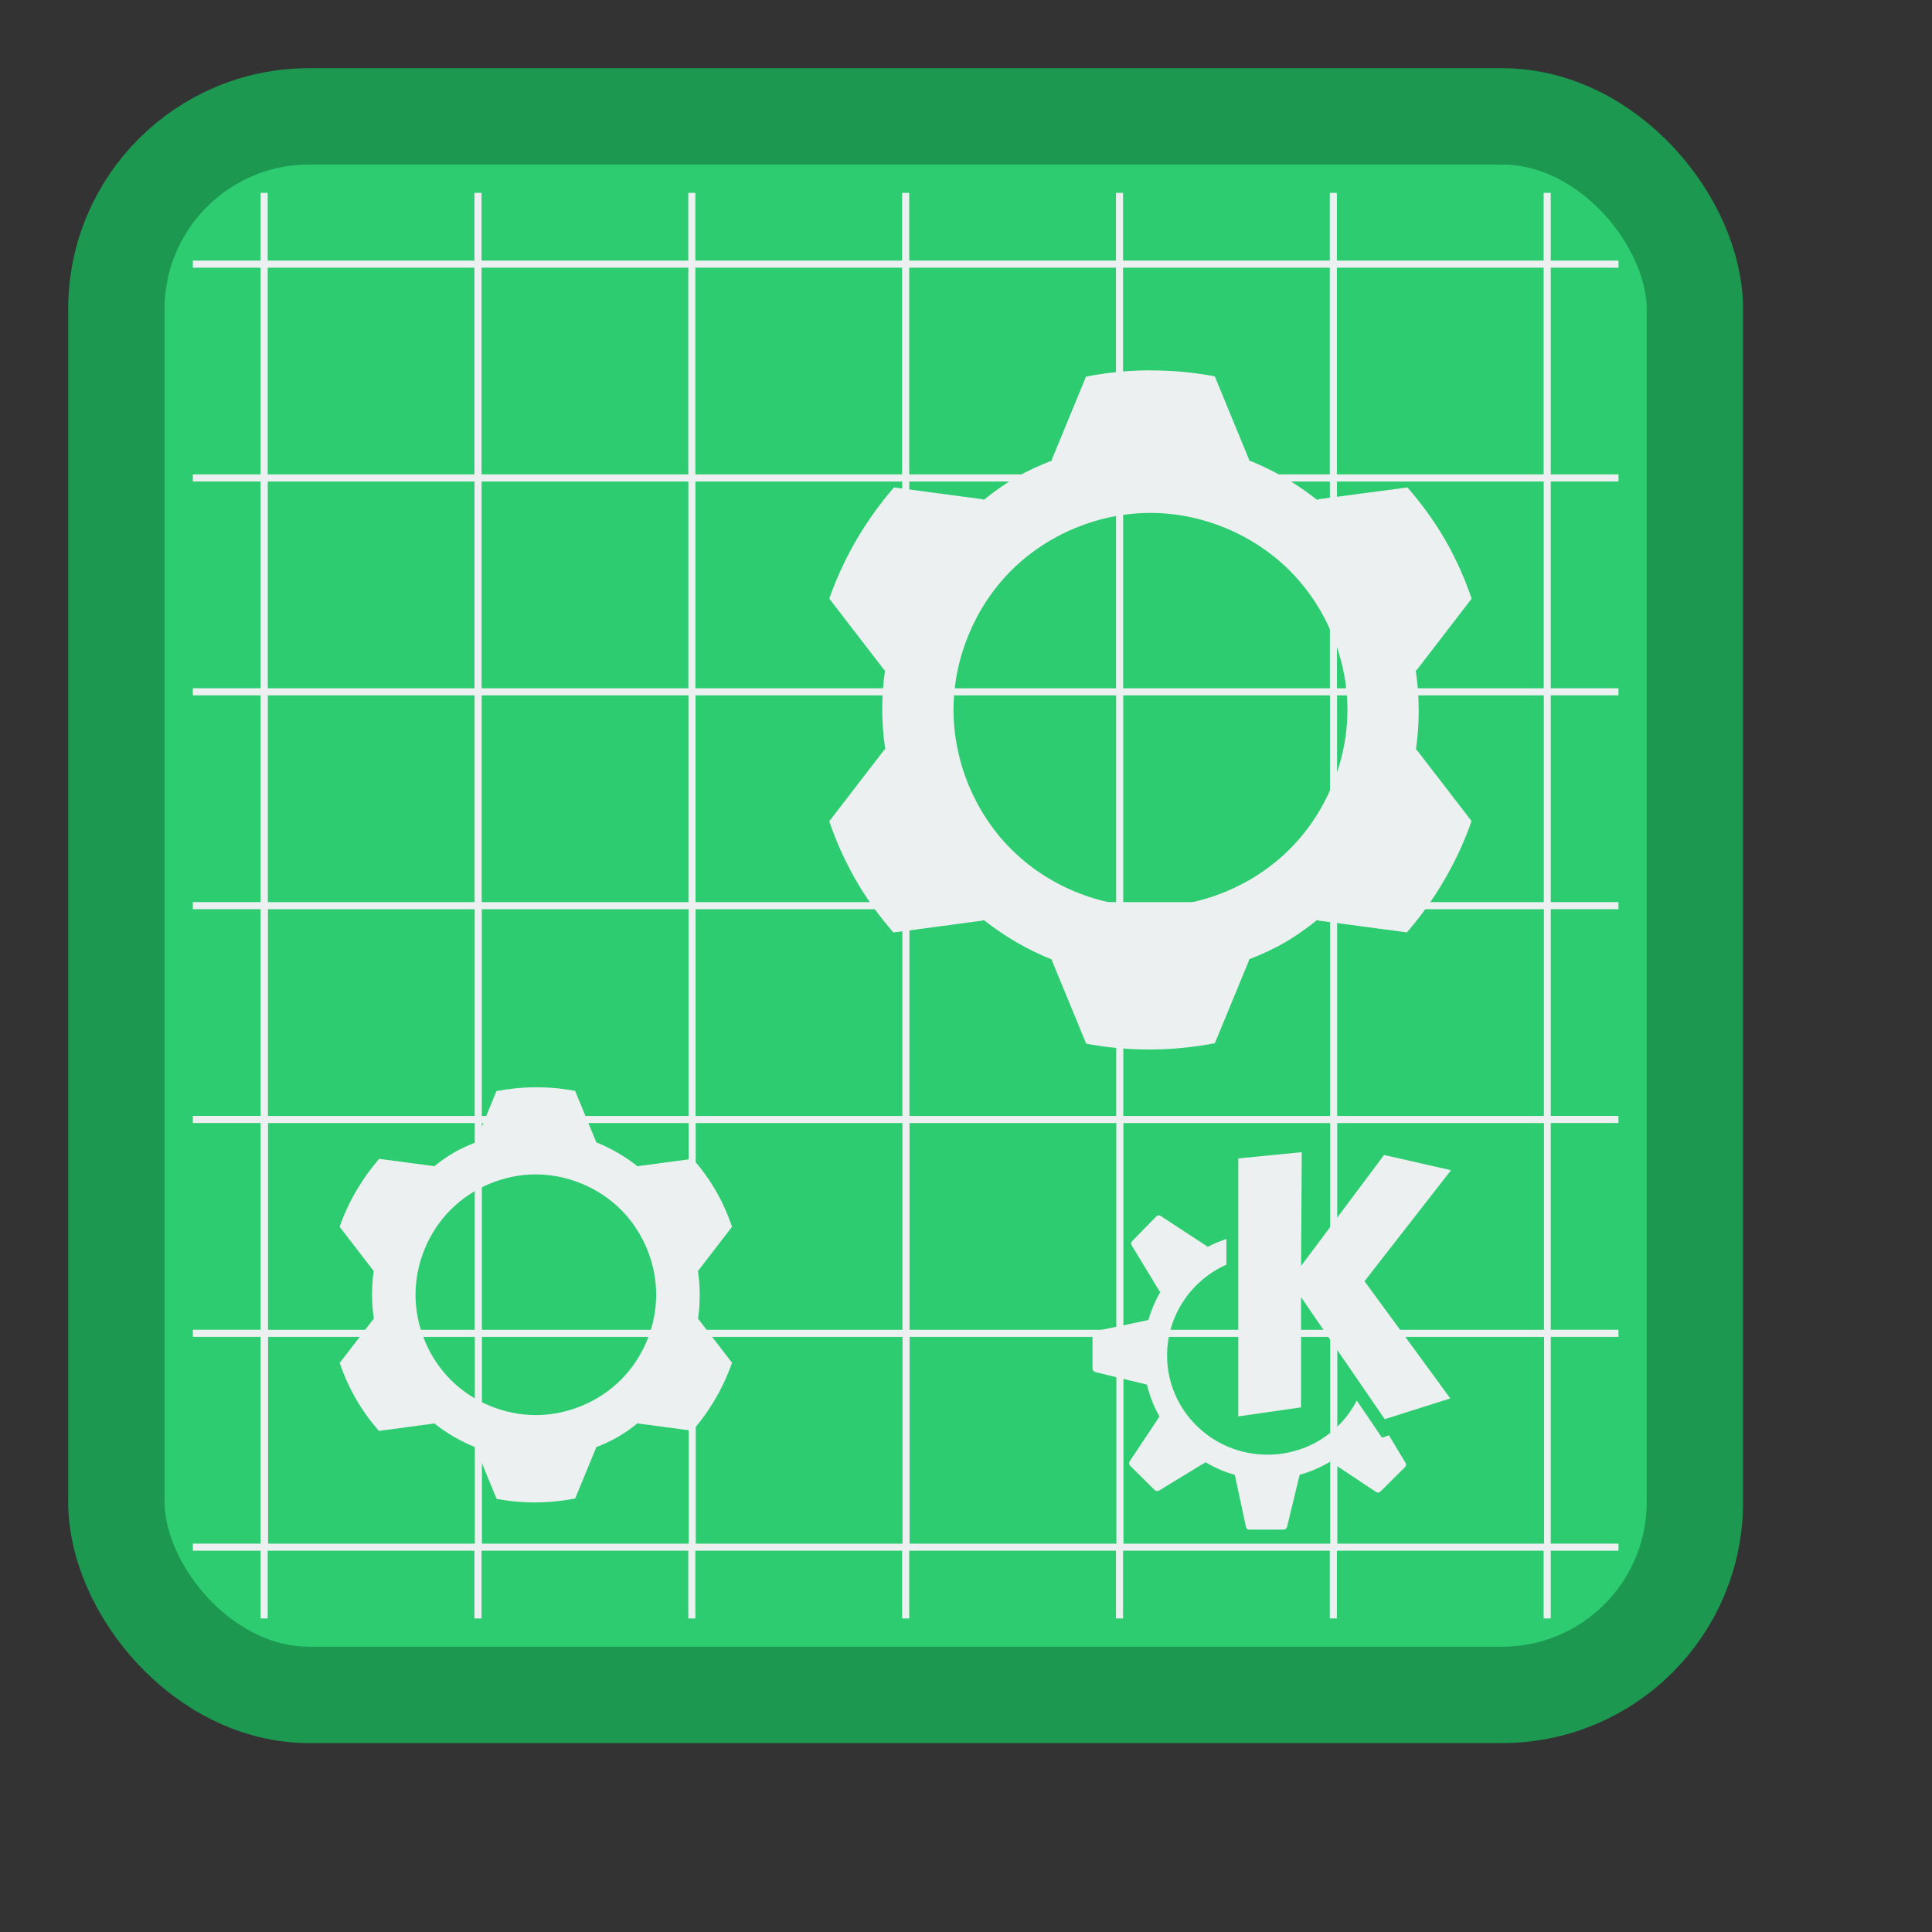 <?xml version="1.0" encoding="UTF-8" standalone="no"?>
<!-- Created using Karbon, part of Calligra: http://www.calligra.org/karbon -->

<svg
   xmlns:dc="http://purl.org/dc/elements/1.1/"
   xmlns:cc="http://creativecommons.org/ns#"
   xmlns:rdf="http://www.w3.org/1999/02/22-rdf-syntax-ns#"
   xmlns:svg="http://www.w3.org/2000/svg"
   xmlns="http://www.w3.org/2000/svg"
   xmlns:sodipodi="http://sodipodi.sourceforge.net/DTD/sodipodi-0.dtd"
   xmlns:inkscape="http://www.inkscape.org/namespaces/inkscape"
   width="38.4pt"
   height="38.4pt"
   id="svg2"
   version="1.1"
   inkscape:version="0.91 r"
   sodipodi:docname="kdevelop.svg">
  <rect width="100%" height="100%" fill="#333333" stroke="none"/>
  <sodipodi:namedview
     pagecolor="#ffffff"
     bordercolor="#666666"
     borderopacity="1"
     objecttolerance="10"
     gridtolerance="10"
     guidetolerance="10"
     inkscape:pageopacity="0"
     inkscape:pageshadow="2"
     inkscape:window-width="1366"
     inkscape:window-height="712"
     id="namedview10"
     showgrid="false"
     inkscape:zoom="4.9166665"
     inkscape:cx="28.550555"
     inkscape:cy="-2.7232928"
     inkscape:window-x="0"
     inkscape:window-y="29"
     inkscape:window-maximized="1"
     inkscape:current-layer="svg2"
     inkscape:showpageshadow="false"
     borderlayer="true"
     showguides="false">
    <sodipodi:guide
       position="9.5367432e-07,48"
       orientation="48,0"
       id="guide4062" />
    <sodipodi:guide
       position="9.5367432e-07,1.9073486e-06"
       orientation="0,48"
       id="guide4064" />
    <sodipodi:guide
       position="48,1.9073486e-06"
       orientation="-48,0"
       id="guide4066" />
    <sodipodi:guide
       position="48,48"
       orientation="0,-48"
       id="guide4068" />
    <sodipodi:guide
       position="4,44"
       orientation="40,0"
       id="guide4072" />
    <sodipodi:guide
       position="4,4"
       orientation="0,40"
       id="guide4074" />
    <sodipodi:guide
       position="44,4"
       orientation="-40,0"
       id="guide4076" />
    <sodipodi:guide
       position="44,44"
       orientation="0,-40"
       id="guide4078" />
    <sodipodi:guide
       position="15,33"
       orientation="18,0"
       id="guide4080" />
    <sodipodi:guide
       position="15,15"
       orientation="0,18"
       id="guide4082" />
    <sodipodi:guide
       position="33,15"
       orientation="-18,0"
       id="guide4084" />
    <sodipodi:guide
       position="33,33"
       orientation="0,-18"
       id="guide4086" />
  </sodipodi:namedview>
  <defs
     id="defs4" />
  <g
     id="g4165">
    <rect
       ry="5.107"
       rx="5.107"
       y="3.084"
       x="3.084"
       height="41.832"
       width="41.832"
       id="rect4136"
       style="opacity:1;fill:#2ecc71;fill-opacity:1;stroke:#1c9850;stroke-width:2.554;stroke-miterlimit:4;stroke-dasharray:none;stroke-opacity:1" />
    <path
       id="rect3299-8"
       d="m 6.906,5.111 0,1.795 -1.795,0 0,0.188 1.795,0 0,5.478 -1.795,0 0,0.188 1.795,0 0,5.479 -1.795,0 0,0.188 1.795,0 0,5.479 -1.795,0 0,0.188 1.795,0 0,5.479 -1.795,0 0,0.188 1.795,0 0,5.479 -1.795,0 0,0.188 1.795,0 0,5.479 -1.795,0 0,0.188 1.795,0 0,1.795 0.188,0 0,-1.795 5.479,0 0,1.795 0.188,0 0,-1.795 5.479,0 0,1.795 0.188,0 0,-1.795 5.479,0 0,1.795 0.188,0 0,-1.795 5.479,0 0,1.795 0.188,0 0,-1.795 5.479,0 0,1.795 0.188,0 0,-1.795 5.479,0 0,1.795 0.188,0 0,-1.795 1.795,0 0,-0.188 -1.795,0 0,-5.479 1.795,0 0,-0.188 -1.795,0 0,-5.479 1.795,0 0,-0.188 -1.795,0 0,-5.479 1.795,0 0,-0.188 -1.795,0 0,-5.479 1.795,0 0,-0.188 -1.795,0 0,-5.479 1.795,0 0,-0.188 -1.795,0 0,-5.478 1.795,0 0,-0.188 -1.795,0 0,-1.795 -0.188,0 0,1.795 -5.479,0 0,-1.795 -0.188,0 0,1.795 -5.479,0 0,-1.795 -0.188,0 0,1.795 -5.479,0 0,-1.795 -0.188,0 0,1.795 -5.479,0 0,-1.795 -0.188,0 0,1.795 -5.479,0 0,-1.795 -0.188,0 0,1.795 -5.479,0 0,-1.795 -0.188,0 z m 0.188,1.983 5.479,0 0,5.478 -5.479,0 0,-5.478 z m 5.667,0 5.479,0 0,5.478 -5.479,0 0,-5.478 z m 5.667,0 5.479,0 0,5.478 -5.479,0 0,-5.478 z m 5.667,0 5.479,0 0,5.478 -5.479,0 0,-5.478 z m 5.667,0 5.479,0 0,5.478 -5.479,0 0,-5.478 z m 5.667,0 5.479,0 0,5.478 -5.479,0 0,-5.478 z m -28.333,5.667 5.479,0 0,5.479 -5.479,0 0,-5.479 z m 5.667,0 5.479,0 0,5.479 -5.479,0 0,-5.479 z m 5.667,0 5.479,0 0,5.479 -5.479,0 0,-5.479 z m 5.667,0 5.479,0 0,5.479 -5.479,0 0,-5.479 z m 5.667,0 5.479,0 0,5.479 -5.479,0 0,-5.479 z m 5.667,0 5.479,0 0,5.479 -5.479,0 0,-5.479 z m -28.333,5.667 5.479,0 0,5.479 -5.479,0 0,-5.479 z m 5.667,0 5.479,0 0,5.479 -5.479,0 0,-5.479 z m 5.667,0 5.479,0 0,5.479 -5.479,0 0,-5.479 z m 5.667,0 5.479,0 0,5.479 -5.479,0 0,-5.479 z m 5.667,0 5.479,0 0,5.479 -5.479,0 0,-5.479 z m 5.667,0 5.479,0 0,5.479 -5.479,0 0,-5.479 z m -28.333,5.667 5.479,0 0,5.479 -5.479,0 0,-5.479 z m 5.667,0 5.479,0 0,5.479 -5.479,0 0,-5.479 z m 5.667,0 5.479,0 0,5.479 -5.479,0 0,-5.479 z m 5.667,0 5.479,0 0,5.479 -5.479,0 0,-5.479 z m 5.667,0 5.479,0 0,5.479 -5.479,0 0,-5.479 z m 5.667,0 5.479,0 0,5.479 -5.479,0 0,-5.479 z m -28.333,5.667 5.479,0 0,5.479 -5.479,0 0,-5.479 z m 5.667,0 5.479,0 0,5.479 -5.479,0 0,-5.479 z m 5.667,0 5.479,0 0,5.479 -5.479,0 0,-5.479 z m 5.667,0 5.479,0 0,5.479 -5.479,0 0,-5.479 z m 5.667,0 5.479,0 0,5.479 -5.479,0 0,-5.479 z m 5.667,0 5.479,0 0,5.479 -5.479,0 0,-5.479 z m -28.333,5.667 5.479,0 0,5.479 -5.479,0 0,-5.479 z m 5.667,0 5.479,0 0,5.479 -5.479,0 0,-5.479 z m 5.667,0 5.479,0 0,5.479 -5.479,0 0,-5.479 z m 5.667,0 5.479,0 0,5.479 -5.479,0 0,-5.479 z m 5.667,0 5.479,0 0,5.479 -5.479,0 0,-5.479 z m 5.667,0 5.479,0 0,5.479 -5.479,0 0,-5.479 z"
       style="fill:#ecf0f1;fill-opacity:1;fill-rule:evenodd;stroke:none"
       inkscape:connector-curvature="0" />
    <path
       style="fill:#ecf0f1;fill-opacity:1;fill-rule:evenodd;stroke:none"
       d="m 14.199,28.814 c -0.349,0 -0.699,0.036 -1.042,0.102 l -0.551,1.337 0,0.021 c -0.2,0.079 -0.396,0.166 -0.581,0.273 -0.185,0.107 -0.358,0.232 -0.524,0.365 l -0.018,-0.011 -1.435,-0.191 c -0.457,0.529 -0.816,1.141 -1.047,1.801 l 0.888,1.153 0.015,0.011 c -0.061,0.423 -0.059,0.855 0.004,1.279 l -0.018,0.011 -0.888,1.154 c 0.113,0.33 0.256,0.649 0.43,0.952 0.174,0.302 0.38,0.586 0.609,0.849 l 1.443,-0.193 0.018,-0.011 c 0.335,0.266 0.708,0.483 1.105,0.642 l 0,0.018 0.554,1.345 c 0.686,0.13 1.396,0.125 2.082,-0.011 l 0.552,-1.339 0,-0.018 c 0.199,-0.077 0.393,-0.165 0.578,-0.272 0.186,-0.107 0.36,-0.233 0.528,-0.367 l 0.018,0.011 1.434,0.191 c 0.458,-0.529 0.816,-1.142 1.047,-1.802 l -0.887,-1.151 -0.015,-0.011 c 0.062,-0.423 0.06,-0.855 -0.003,-1.278 l 0.018,-0.011 0.887,-1.153 c -0.113,-0.33 -0.255,-0.65 -0.429,-0.952 -0.175,-0.303 -0.381,-0.585 -0.61,-0.848 l -1.442,0.192 -0.018,0.011 C 16.566,30.646 16.193,30.429 15.795,30.271 l -5.8e-4,-0.018 -0.553,-1.343 c -0.344,-0.065 -0.693,-0.097 -1.042,-0.096 z m -5.9e-4,2.309 c 0.835,0 1.665,0.344 2.256,0.934 0.591,0.59 0.935,1.42 0.935,2.255 0,0.835 -0.344,1.665 -0.935,2.255 -0.591,0.59 -1.421,0.934 -2.256,0.934 -0.835,0 -1.664,-0.344 -2.254,-0.934 -0.59,-0.59 -0.933,-1.42 -0.933,-2.255 0,-0.835 0.343,-1.664 0.933,-2.255 0.59,-0.59 1.419,-0.934 2.254,-0.934 z"
       id="path4151-5"
       inkscape:connector-curvature="0" />
    <path
       inkscape:connector-curvature="0"
       id="path4112-8"
       d="m 30.487,9.814 c -0.572,0 -1.144,0.058 -1.706,0.166 l -0.902,2.189 0,0.035 c -0.327,0.128 -0.648,0.271 -0.952,0.447 -0.302,0.175 -0.586,0.379 -0.858,0.597 l -0.029,-0.018 -2.349,-0.313 c -0.749,0.866 -1.336,1.867 -1.714,2.947 l 1.453,1.887 0.024,0.014 c -0.101,0.693 -0.097,1.4 0.006,2.093 l -0.03,0.018 -1.454,1.889 c 0.185,0.54 0.419,1.063 0.704,1.558 0.286,0.495 0.622,0.959 0.997,1.389 l 2.362,-0.315 0.03,-0.018 c 0.549,0.436 1.159,0.791 1.809,1.05 l 0,0.028 0.907,2.201 c 1.124,0.213 2.285,0.204 3.409,-0.011 l 0.904,-2.191 0,-0.032 c 0.325,-0.127 0.644,-0.27 0.946,-0.445 0.304,-0.176 0.59,-0.381 0.864,-0.601 l 0.029,0.018 2.347,0.313 c 0.749,-0.867 1.336,-1.869 1.714,-2.95 l -1.451,-1.883 -0.024,-0.014 c 0.101,-0.692 0.098,-1.399 -0.005,-2.092 l 0.03,-0.018 1.452,-1.888 c -0.185,-0.54 -0.417,-1.064 -0.703,-1.559 -0.286,-0.495 -0.624,-0.958 -0.999,-1.388 l -2.361,0.314 -0.03,0.018 C 34.36,12.815 33.749,12.459 33.099,12.2 l -9.6e-4,-0.028 -0.905,-2.198 c -0.562,-0.107 -1.134,-0.159 -1.705,-0.157 z m -9.5e-4,3.779 c 1.367,0 2.726,0.563 3.692,1.529 0.967,0.966 1.53,2.324 1.53,3.69 0,1.367 -0.563,2.725 -1.53,3.692 -0.967,0.966 -2.326,1.528 -3.692,1.528 -1.367,0 -2.724,-0.563 -3.69,-1.529 -0.966,-0.966 -1.527,-2.324 -1.527,-3.691 0,-1.366 0.562,-2.724 1.527,-3.69 0.966,-0.966 2.323,-1.529 3.69,-1.529 z"
       style="fill:#ecf0f1;fill-opacity:1;fill-rule:evenodd;stroke:none" />
    <path
       style="fill:#ecf0f1;fill-opacity:1;stroke:none"
       d="m 34.498,30.534 -1.682,0.165 0,6.837 1.663,-0.239 0,-2.922 2.218,3.235 1.737,-0.551 -2.273,-3.106 2.292,-2.941 -1.774,-0.404 -2.199,2.941 0.018,-3.014 z m -3.789,1.673 c -0.019,0 -0.041,0.011 -0.056,0.019 l -0.647,0.662 c -0.028,0.028 -0.039,0.077 -0.018,0.11 l 0.758,1.25 c -0.136,0.227 -0.236,0.477 -0.314,0.735 l -1.405,0.294 c -0.039,0.011 -0.074,0.034 -0.074,0.074 l 0,0.919 c 0,0.039 0.036,0.082 0.074,0.092 l 1.368,0.331 c 0.073,0.3 0.183,0.585 0.333,0.845 l -0.795,1.195 c -0.022,0.034 -0.011,0.082 0.018,0.11 l 0.647,0.643 c 0.028,0.026 0.077,0.04 0.111,0.019 l 1.238,-0.753 c 0.243,0.14 0.499,0.256 0.776,0.331 l 0.296,1.379 c 0.008,0.04 0.034,0.074 0.074,0.074 l 0.924,0 c 0.039,0 0.083,-0.036 0.092,-0.074 l 0.333,-1.379 c 0.286,-0.077 0.564,-0.203 0.813,-0.349 l 1.22,0.809 c 0.034,0.021 0.082,0.011 0.111,-0.019 l 0.647,-0.643 c 0.028,-0.028 0.039,-0.077 0.018,-0.11 l -0.444,-0.735 -0.148,0.055 c -0.021,0.011 -0.043,0 -0.056,-0.019 0,0 -0.28,-0.421 -0.647,-0.956 -0.439,0.855 -1.334,1.434 -2.366,1.434 -1.466,0 -2.661,-1.171 -2.661,-2.628 0,-1.072 0.648,-1.995 1.571,-2.408 l 0,-0.68 c -0.168,0.059 -0.326,0.119 -0.481,0.202 -1.1e-4,0 -0.018,0 -0.018,0 l -1.238,-0.809 c -0.017,-0.011 -0.037,-0.02 -0.056,-0.018 z"
       id="path5692_2_-3-8-9"
       inkscape:connector-curvature="0" />
  </g>
</svg>

